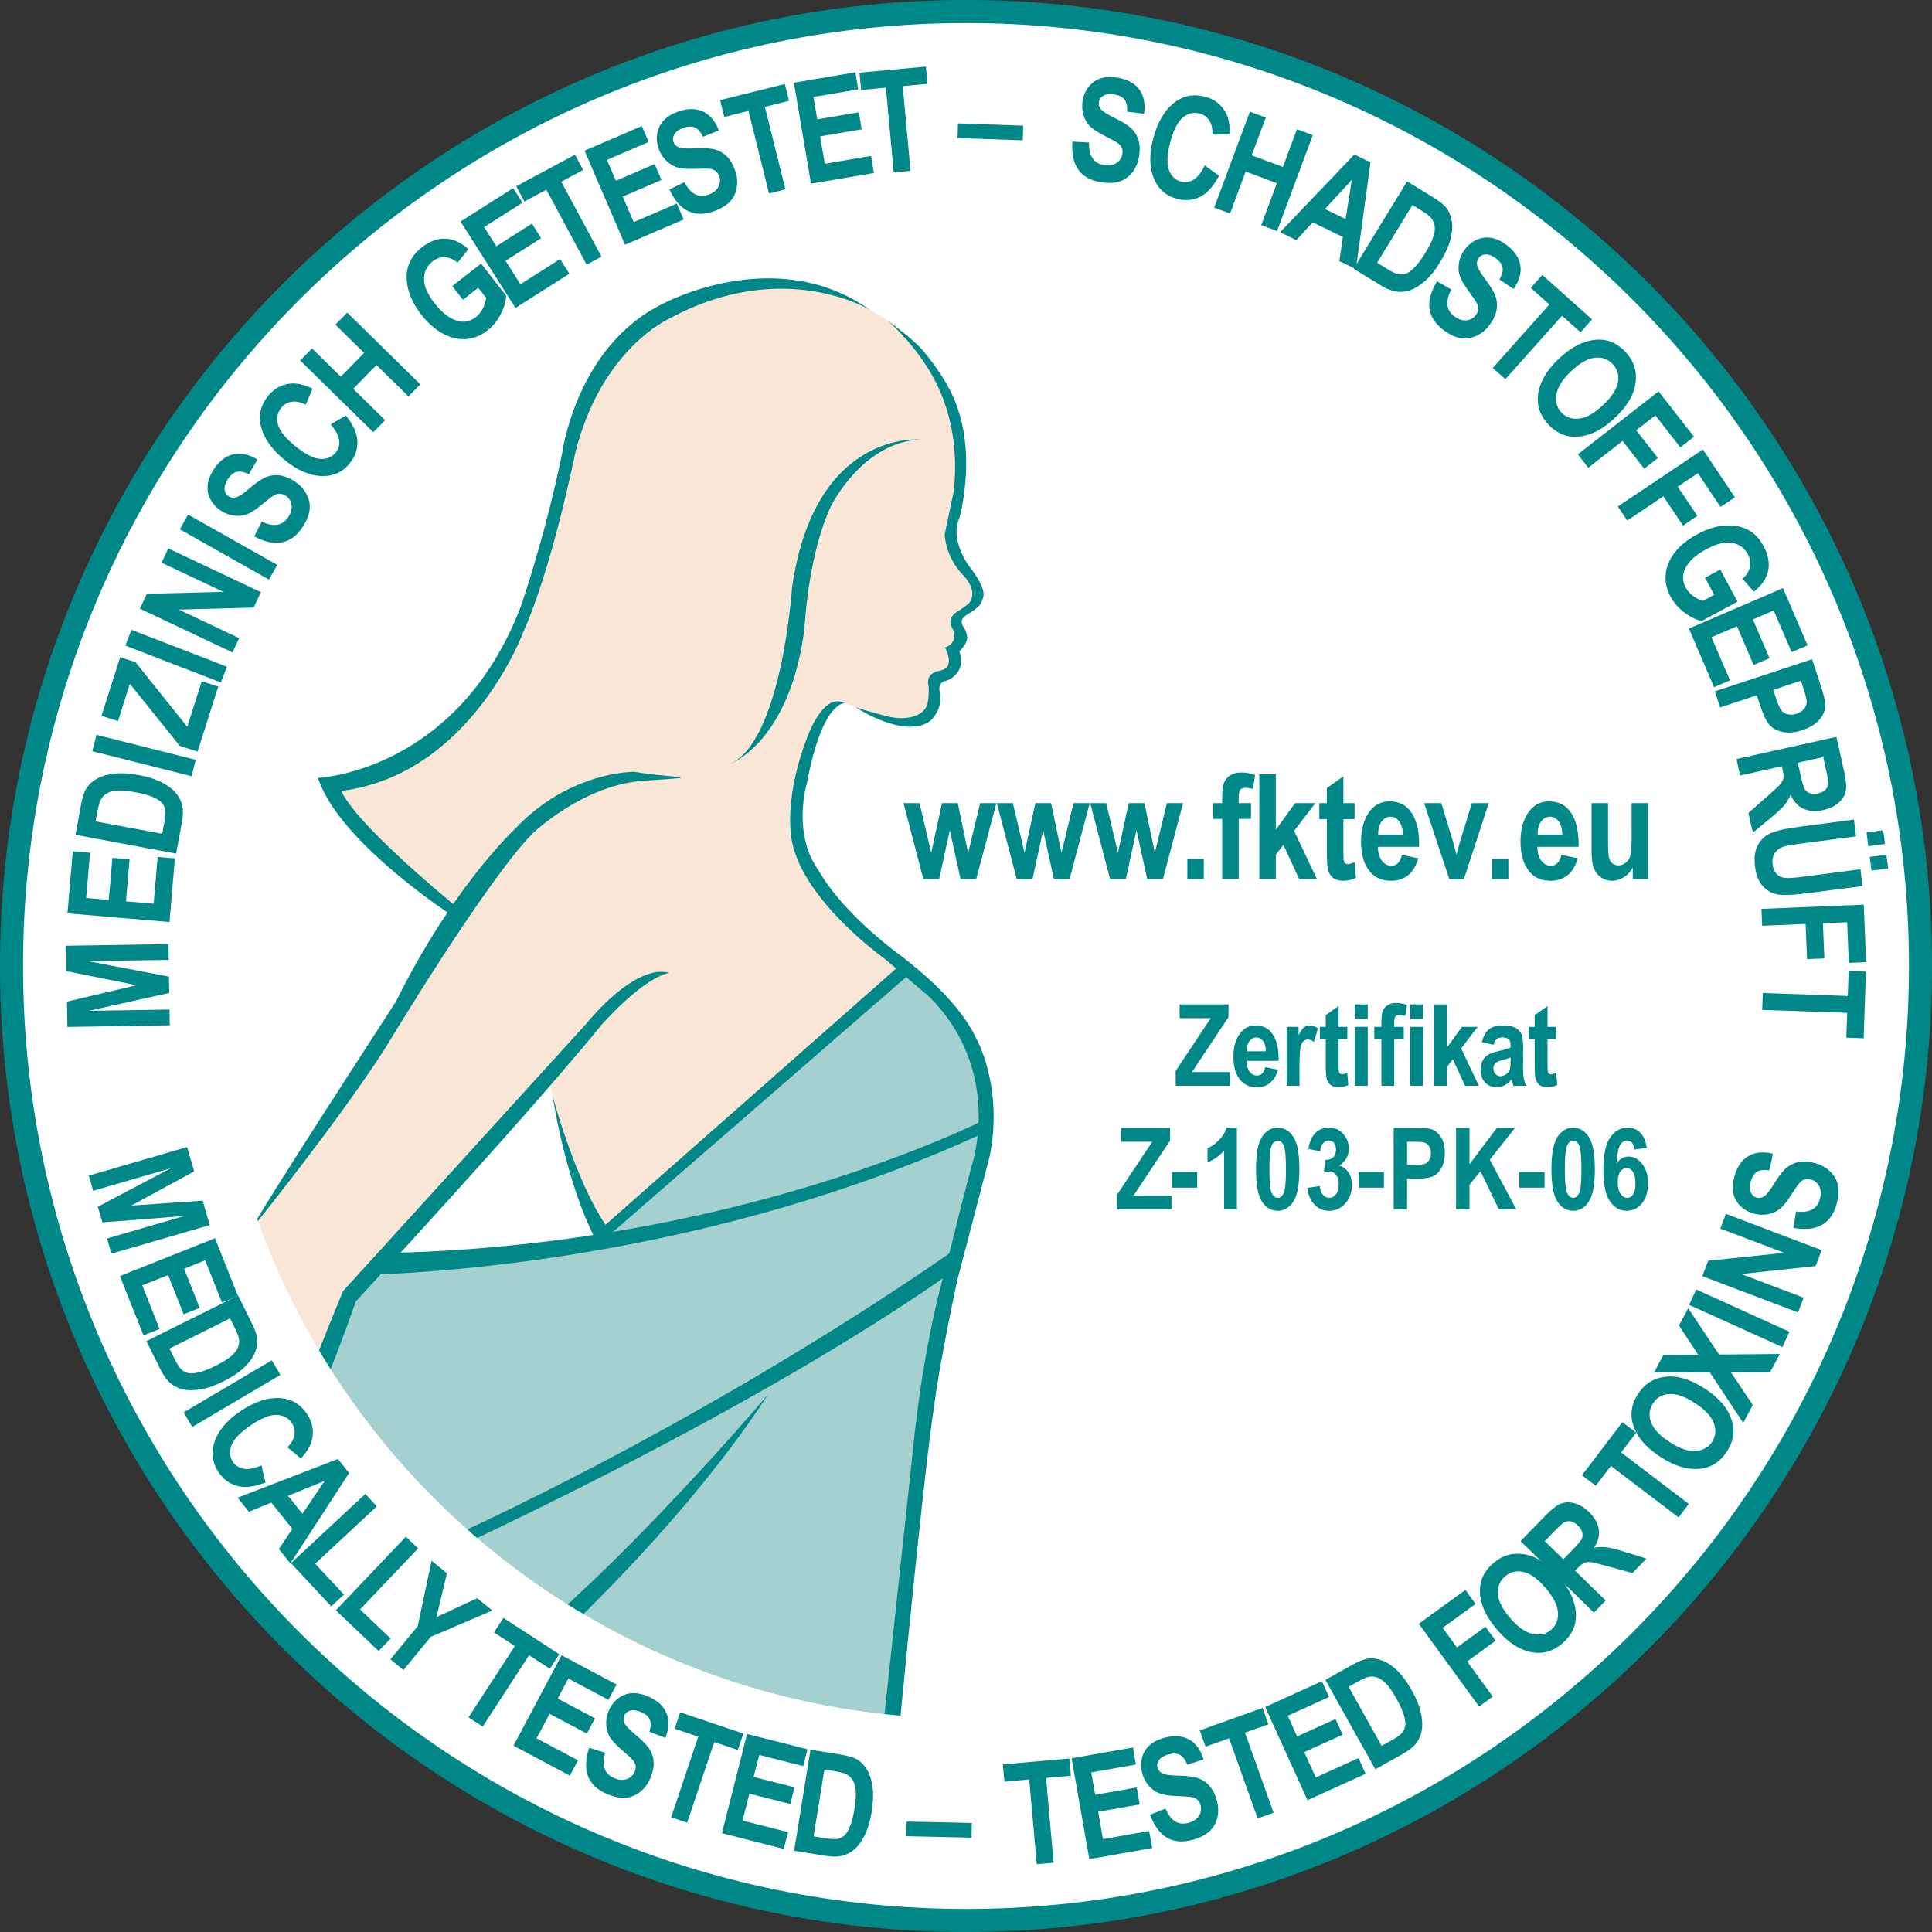 <?xml version="1.0" encoding="utf-8"?>
<!-- Generator: Adobe Illustrator 16.0.0, SVG Export Plug-In . SVG Version: 6.00 Build 0)  -->
<svg version="1.2" baseProfile="tiny" id="Layer_1" xmlns="http://www.w3.org/2000/svg" xmlns:xlink="http://www.w3.org/1999/xlink"
	 x="0px" y="0px" width="774.133px" height="774.133px" viewBox="0 0 774.133 774.133" xml:space="preserve">
<rect x="0" y="0" width="774.133" height="774.133" fill="#333333" stroke="none"/>
<g>
	<path fill="#FFFFFF" d="M387.069,771.081c212.076,0,384.011-171.932,384.011-384.01c0-212.087-171.936-384.016-384.011-384.016
		C174.986,3.055,3.058,174.984,3.058,387.071C3.058,599.149,174.986,771.081,387.069,771.081"/>
	<path fill="#F9E6D7" d="M77.573,569.846c0,0,13.294-64.26,24.369-79.02c6.821-9.107,10.831-15.275,17.723-24.746
		c0,0,68.259-99.802,86.847-129.749c0,0-32.219,38.871-25.644,31.416c1.297-4.535-30.169-17.233-49.264-52.948
		c0,0,22.853-5.481,38.184-15.404c15.325-9.909,33.694-38.979,33.694-38.979c5.906-11.818,12.744-35.732,14.404-41.351
		c5.536-18.465,11.314-40.564,13.476-51.439c0,0,27.713-67.121,102.836-49.876c0,0,24.279,7.527,37.08,25.686
		c2.862,3.156,5.011,7.043,5.907,11.779c0.707,2.126,3.143,4.991,3.53,7.355c2.166,5.131,5.785,17.252,2.952,34.338
		c0,0-1.392,10.029-3.692,15.875c0,0-0.991,6.025,7.39,16.249c0,0,8.569,9.205,0,14.772c0,0-5.256,1.885-5.172,4.428
		c0,0-0.239,1.606,0.373,2.588c2.062,3.327,2.623,7.658-2.591,9.23c0,0,4.723,7.877-4.971,9.66c0,0-3.993,0.08-1.454,8.008
		c0,0,0.824,3.521-0.824,6.246c-2.688,4.445-8.563,6.889-16.57,4.536c0,0-5.771-2.287-12.09-4.691
		c-0.02,0.068,0.011,0.138-0.02,0.199c0,0-0.258-0.199-0.711-0.478c-1.631-0.616-3.259-1.232-4.846-1.818
		c-3.636-0.563-8.313,0.712-11.816,8.218c-1.651,7.083-3.789,16.407-6.575,28.847c0,0-3.999,14.123,8.255,34.075
		c0,0,2.898,4.421,9.909,11.085c14.905,14.143,36.023,37.301,47.26,47.126c0,0,18.455,22.899-1.407,93.575
		c0,0-18.533,70.371-27.397,194.807c0,0-93.42,9.973-184.252-45.059c0,0,27.849-51.646,77.416-87.789
		c0,0,22.714-25.816-7.229-73.311c0,0-19.492-36.064-22.59-61.879c0,0-53.237,55.164-80.089,88.219c0,0-14.005,51.096-32.586,84.139
		C107.387,603.766,86.064,581.29,77.573,569.846"/>
	<path fill="#A4D0CF" d="M122.988,618.95l-16.247-15.502c14.164-25.373,30.918-81.117,32.874-83.604
		c2.706-3.441,15.393-14.783,15.393-14.783c35.097-1.836,66.644-3.533,83.579-7.578l9.189-7.99L363.447,386.97
		c12.931,10.952,16.667,17.653,22.887,26.682c5.018,7.44,8.413,19.067,8.413,29.544c-1.842,33.861-11.073,59.814-11.073,59.814
		c-5.637,15.229-11.344,46.879-15.237,81.871c-0.372,5.412-0.984,10.951-0.984,10.951l-10.733,103.613
		c-62.4,3.689-115.567-14.396-115.567-14.396C166.561,661.045,122.988,618.95,122.988,618.95 M149.422,631.553l3.04-0.25"/>
	<path fill="#008888" d="M394.012,239c0,0,1.406-2.985-5.32-11.642c0,0-8.315-10.476-4.308-19.706c0,0,8.619-29.557-4.622-52.955
		c0,0-4.004-7.393-10.161-14.471c-4.153-4.786-13.843-11.63-13.843-11.63s8.387,6.957,15.691,18.401
		c11.393,17.854,12.06,36.192,10.775,49.573l-3.693,17.548c0,0,0.097,8.281,6.773,15.7c0,0,7.493,6.861,2.776,12.082
		c0,0-1.76,1.396-3.75,2.735c-1.956,0.97-5.219,3.356-2.404,7.7c0.338,1.314,0.581,2.832,0.299,3.959c0,0-1.232,2.775-3.693,3.085
		c0,0,3.08,4.918,0.921,8c0,0-1.23,1.293-3.999,1.606c0,0-4.62,1.164-3.39,5.78c0,0,0.531,6.64-1.313,9.101
		c0,0-1.785,3.566-8.864,3.876c0,0-2.888,0.21-7.203-0.924c-4.304-1.134-6.178-1.62-11.866-3.432c0,0,19.625,13.027,29.966,5.46
		c0,0,5.351-4.799,3.772-11.489c0,0-1.008-3.277,1.767-4.389c0,0,1.509-0.107,3.506-1.663c2.289-1.779,4.428-4.979,2.557-10.396
		c0,0,3.81-3.173,3.075-6.399c-0.233-0.797-0.468-2.125-1.57-3.511c-1.388-2.307-0.186-3.955,2.952-5.539
		C393,242.789,393.36,241.565,394.012,239 M348.592,124.167c-38.178-27.093-83.443-2.211-83.443-2.211
		c-34.342,16.981-39.945,59.833-39.945,59.833c-6.951,33.953-16.549,61.273-16.549,61.273
		c-25.478,66.462-81.356,68.648-81.356,68.648l1.845,4.315c9.403,20.281,38.895,41.886,50.151,49.614
		c-6.575,9.783-13.719,21.704-20.717,35.813c0,0-57.001,87.674-57.444,90.557c0,0,34.346-42.469,53.378-72.25
		c0,0,40.236-67.005,58.991-85.875c0,0,20.182-19.529,44.83-21.092c26.601-1.692,11.328-0.917-4.191-3.544
		c0,0-25.855-0.303-47.537,22.63c0,0-10.91,10.035-25.021,30.394c-42.637-35.562-44.747-45.358-44.747-45.358
		c52.065-6.651,72.921-63.879,72.921-63.879c11.451-25.486,20.681-71.265,20.681-71.265c10.334-42.098,37.868-54.168,37.868-54.168
		C313.877,102.973,348.592,124.167,348.592,124.167 M78.682,571.317c6.274-25.475,20.308-75.545,20.308-75.545
		c-10.708,18.465-23.633,71.109-23.633,71.109L78.682,571.317z M332.978,202.784c0,0,12.567-25.736,35.93-26.648
		c0,0-42.455-4.272-51.553,59.343c0,0-4.09,61.662-24.954,70.694c0,0,24.156-8.542,29.957-54.464
		C322.357,251.708,323.641,222.61,332.978,202.784 M137.46,517.315c0,0-37.123,89.574-30.347,86.496
		c0,0,18.202-32.461,35.447-82.338c0,0,3.832-4.148,10.024-10.895c28.097-1.049,135.356-8.139,239.145-55.496
		c-0.816,7.613-2.521,12.48-2.521,12.48c-4.223,15.91-7.274,28.287-8.816,34.684c-24.573,17.119-119.309,80.766-239.308,131.098
		l4.796,3.691c0,0,138.241-59.953,231.885-124.76c-8.313,30.58-11.55,64.844-11.55,64.844
		c-2.769,25.861-13.191,122.689-13.191,122.689l6.646-0.363c11.858-122.998,14.59-135.516,14.59-135.516
		c1.845-16.436,9.415-51.322,9.415-51.322c7.754-29.543,12.922-49.479,12.922-49.479c5.541-28.061-5.535-47.256-5.535-47.256
		c-6.647-14.041-21.702-26.432-29.541-32.497c-25.291-18.647-33.233-34.154-33.233-34.154c-11.188-15.192-4.958-35.442-4.958-35.442
		c6.226-33.195,15.174-31.993,15.174-31.993c-8.926-4.861-15.391,14.538-15.391,14.538c-9.985,26.757-5.535,42-5.535,42
		c4.384,18.722,25.22,37.306,37.297,46.163l4.204,3.586l-116.459,102.67c-12.128-17.711-21.227-51.619-21.227-51.619
		c5.19,30.889,12.957,48.953,16.317,55.736c-23.757,3.635-49.61,6.244-77.188,7.064c22.585-24.723,60.768-66.938,80.388-91.147
		c0,0,16.006-18.465,27.093-20.926c0,0-11.454-5.548-33.624,20.926L137.46,517.315z M245.628,493.584l117.456-102.09l9.512,8.125
		c16.877,17.084,19.999,36.531,19.508,50.219C379.143,456.063,324.949,480.409,245.628,493.584 M196.835,668.053l9.97,4.07
		c0,0,62.442-54.189,101.038-113.459C307.843,558.665,242.531,635.657,196.835,668.053"/>
	<path fill="#FFFFFF" d="M770.897,387.071c0-211.982-171.855-383.828-383.828-383.828c-211.98,0-383.823,171.846-383.823,383.828
		c0,211.977,171.843,383.826,383.823,383.826C599.042,770.897,770.897,599.047,770.897,387.071 M688.573,387.071
		c0,166.51-134.984,301.502-301.503,301.502c-166.517,0-301.5-134.992-301.5-301.502c0-166.519,134.983-301.502,301.5-301.502
		S688.573,220.552,688.573,387.071"/>
	<g>
		<path fill="#008888" d="M35.569,471.063l39.397-11.445l2.835,9.758l-25.194,13.689l28.594-1.984l2.846,9.801L44.65,502.325
			l-1.763-6.074l31.036-9.027l-32.905,2.588l-1.824-6.279l29.178-15.408l-31.037,9.014L35.569,471.063z"/>
	</g>
	<g>
		<path fill="#008888" d="M48.039,511.305l38.12-15.156l9.227,23.193l-6.449,2.564l-6.721-16.902l-8.451,3.361l6.245,15.707
			l-6.422,2.551l-6.247-15.705l-10.349,4.115l6.95,17.473l-6.448,2.564L48.039,511.305z"/>
	</g>
	<g>
		<path fill="#008888" d="M95.385,519.092l5.522,11.09c1.396,2.805,2.137,5.072,2.217,6.816c0.085,1.732-0.319,3.578-1.203,5.516
			c-0.889,1.938-2.348,3.854-4.379,5.711c-2.031,1.869-4.807,3.67-8.332,5.424c-3.174,1.584-6.112,2.602-8.815,3.057
			c-2.705,0.443-5.013,0.467-6.934,0.047c-1.915-0.422-3.607-1.232-5.078-2.453c-1.473-1.217-2.815-3.043-4.04-5.504l-5.682-11.41
			L95.385,519.092z M92.188,528.254L67.893,540.36l2.271,4.559c0.972,1.949,1.864,3.271,2.665,3.967
			c0.803,0.695,1.714,1.141,2.735,1.334c1.02,0.182,2.421,0.068,4.211-0.363c1.784-0.434,3.983-1.301,6.6-2.6
			c2.718-1.355,4.774-2.611,6.154-3.773c1.379-1.15,2.326-2.359,2.833-3.59c0.504-1.242,0.615-2.508,0.333-3.785
			c-0.205-0.957-0.921-2.656-2.134-5.094L92.188,528.254z"/>
	</g>
	<g>
		<path fill="#008888" d="M73.587,565.936l35.322-20.869l3.446,5.836l-35.321,20.871L73.587,565.936z"/>
	</g>
	<g>
		<path fill="#008888" d="M104.786,587.161l1.563,6.883c-4.376,1.711-8.114,2.178-11.203,1.381
			c-3.092-0.799-5.614-2.645-7.563-5.527c-2.454-3.637-3.043-7.533-1.762-11.684c1.479-4.775,4.962-9.016,10.458-12.721
			c5.796-3.908,11.219-5.666,16.265-5.254c4.383,0.354,7.867,2.449,10.458,6.293c2.107,3.121,2.806,6.461,2.088,10.006
			c-0.504,2.529-2.012,5.139-4.527,7.854l-5.38-4.479c1.602-1.596,2.536-3.262,2.804-4.982c0.262-1.719-0.088-3.305-1.06-4.74
			c-1.391-2.063-3.42-3.145-6.093-3.238c-2.672-0.078-6.075,1.268-10.203,4.049c-4.286,2.883-6.904,5.572-7.862,8.068
			c-0.955,2.486-0.744,4.742,0.624,6.771c1.001,1.482,2.442,2.369,4.32,2.689C99.596,588.834,101.959,588.379,104.786,587.161z"/>
	</g>
	<g>
		<path fill="#008888" d="M116.357,626.436l-4.613-5.744l5.394-8.115l-8.439-10.498l-8.981,3.66l-4.524-5.631l40.183-15.502
			l4.508,5.607L116.357,626.436z M121.175,606.524l8.959-13.164l-14.726,5.996L121.175,606.524z"/>
	</g>
	<g>
		<path fill="#008888" d="M116.599,626.334l29.783-27.732l4.615,4.959l-24.702,23l11.515,12.367l-5.08,4.73L116.599,626.334z"/>
	</g>
	<g>
		<path fill="#008888" d="M134.577,645.231l28.047-29.477l4.905,4.674l-23.261,24.447l12.246,11.652l-4.784,5.023L134.577,645.231z"
			/>
	</g>
	<g>
		<path fill="#008888" d="M156.429,664.893l10.959-13.348l5.548-26.182l6.146,5.049l-4.185,17.553l16.319-7.59l6.036,4.947
			l-24.669,10.553l-10.922,13.314L156.429,664.893z"/>
	</g>
	<g>
		<path fill="#008888" d="M187.733,688.143l18.564-28.584l-8.379-5.449l3.78-5.824l22.413,14.555l-3.778,5.824l-8.358-5.424
			l-18.563,28.586L187.733,688.143z"/>
	</g>
	<g>
		<path fill="#008888" d="M205.758,699.485l19.253-36.223l22.044,11.705l-3.257,6.131l-16.064-8.523l-4.267,8.023l14.925,7.934
			l-3.241,6.109l-14.93-7.936l-5.226,9.838l16.611,8.822l-3.257,6.131L205.758,699.485z"/>
	</g>
	<g>
		<path fill="#008888" d="M236.047,700.338l6.393,1.949c-1.419,5.096-0.234,8.479,3.562,10.145c1.878,0.822,3.573,0.98,5.077,0.469
			c1.51-0.514,2.581-1.494,3.22-2.941c0.371-0.854,0.501-1.664,0.389-2.428c-0.115-0.766-0.478-1.504-1.071-2.223
			c-0.605-0.729-2.184-2.188-4.742-4.379c-2.3-1.971-3.855-3.689-4.673-5.174c-0.824-1.469-1.26-3.133-1.316-4.979
			c-0.06-1.85,0.296-3.648,1.069-5.402c0.896-2.053,2.174-3.695,3.822-4.926s3.478-1.902,5.486-2.027
			c2.006-0.115,4.213,0.354,6.622,1.414c3.623,1.584,6.021,3.807,7.191,6.668c1.173,2.85,1.021,6.131-0.462,9.846l-6.374-2.404
			c0.607-2.131,0.636-3.795,0.084-5.004c-0.555-1.195-1.671-2.164-3.348-2.895c-1.668-0.74-3.115-0.957-4.326-0.648
			c-1.213,0.295-2.044,0.969-2.499,2.006c-0.446,1.023-0.417,2.063,0.102,3.121c0.513,1.061,2.068,2.656,4.655,4.789
			c2.731,2.279,4.571,4.217,5.524,5.834c0.956,1.607,1.451,3.363,1.495,5.268c0.042,1.902-0.429,3.979-1.416,6.234
			c-1.432,3.26-3.637,5.563-6.617,6.904c-2.98,1.348-6.611,1.072-10.884-0.797C235.458,715.454,233.138,709.309,236.047,700.338z"/>
	</g>
	<g>
		<path fill="#008888" d="M268.918,728.172l10.866-32.301l-9.47-3.193l2.214-6.574l25.329,8.525l-2.214,6.576l-9.44-3.18
			l-10.864,32.311L268.918,728.172z"/>
	</g>
	<g>
		<path fill="#008888" d="M289.261,734.555l10.086-39.766l24.199,6.141l-1.704,6.729l-17.632-4.469l-2.24,8.809l16.385,4.162
			l-1.697,6.701l-16.386-4.16l-2.737,10.795l18.229,4.627l-1.711,6.723L289.261,734.555z"/>
	</g>
	<g>
		<path fill="#008888" d="M324.746,701.09l12.229,1.975c3.092,0.5,5.369,1.219,6.827,2.152c1.463,0.957,2.724,2.348,3.785,4.205
			c1.059,1.857,1.757,4.148,2.086,6.885c0.333,2.734,0.188,6.053-0.441,9.938c-0.565,3.5-1.451,6.475-2.664,8.938
			c-1.207,2.463-2.539,4.344-3.997,5.664c-1.456,1.313-3.109,2.211-4.954,2.691c-1.843,0.5-4.116,0.521-6.822,0.078l-12.588-2.027
			L324.746,701.09z M330.327,709.014l-4.328,26.793l5.031,0.822c2.153,0.344,3.749,0.398,4.78,0.148
			c1.027-0.252,1.923-0.729,2.67-1.447c0.749-0.719,1.469-1.926,2.16-3.637c0.688-1.697,1.267-4,1.734-6.887
			c0.483-2.994,0.658-5.4,0.523-7.189c-0.134-1.791-0.561-3.26-1.272-4.4c-0.714-1.139-1.673-1.959-2.879-2.471
			c-0.897-0.391-2.691-0.813-5.383-1.244L330.327,709.014z"/>
	</g>
	<g>
		<path fill="#008888" d="M363.142,735.752l0.134-5.871l26.133,0.582l-0.135,5.881L363.142,735.752z"/>
	</g>
	<g>
		<path fill="#008888" d="M415.415,746.961l-3.021-33.949l-9.947,0.893l-0.611-6.922l26.617-2.369l0.615,6.92l-9.926,0.881
			l3.021,33.949L415.415,746.961z"/>
	</g>
	<g>
		<path fill="#008888" d="M436.475,744.934l-7.102-40.404l24.584-4.326l1.199,6.838l-17.918,3.146l1.584,8.959l16.641-2.93
			l1.197,6.814l-16.643,2.924l1.928,10.963l18.521-3.252l1.195,6.838L436.475,744.934z"/>
	</g>
	<g>
		<path fill="#008888" d="M460.807,727.159l6.215-2.451c2.063,4.869,5.096,6.781,9.094,5.723c1.984-0.523,3.41-1.459,4.275-2.793
			c0.855-1.334,1.094-2.77,0.684-4.307c-0.238-0.902-0.641-1.609-1.207-2.145c-0.561-0.523-1.301-0.877-2.223-1.07
			c-0.924-0.195-3.066-0.35-6.43-0.48c-3.021-0.107-5.313-0.482-6.885-1.133c-1.549-0.643-2.928-1.676-4.125-3.082
			c-1.199-1.414-2.041-3.045-2.531-4.9c-0.568-2.168-0.592-4.24-0.057-6.23c0.512-1.988,1.525-3.652,3.031-4.998
			c1.492-1.344,3.512-2.346,6.051-3.02c3.832-1.016,7.092-0.764,9.779,0.74c2.701,1.506,4.617,4.172,5.77,8l-6.486,2.086
			c-0.842-2.045-1.869-3.365-3.043-3.965c-1.184-0.592-2.654-0.662-4.422-0.193s-3.033,1.195-3.795,2.188
			c-0.766,0.99-0.992,2.039-0.707,3.133c0.285,1.084,0.957,1.869,2.027,2.383c1.061,0.51,3.271,0.787,6.623,0.846
			c3.557,0.09,6.201,0.455,7.943,1.129c1.756,0.66,3.238,1.732,4.457,3.189c1.209,1.473,2.145,3.385,2.77,5.768
			c0.912,3.441,0.617,6.621-0.877,9.529c-1.506,2.895-4.516,4.945-9.016,6.143C469.747,739.356,464.114,735.993,460.807,727.159z"/>
	</g>
	<g>
		<path fill="#008888" d="M503.926,728.629l-11.455-32.107l-9.402,3.361l-2.334-6.541l25.176-8.98l2.324,6.541l-9.379,3.35
			l11.453,32.098L503.926,728.629z"/>
	</g>
	<g>
		<path fill="#008888" d="M523.907,721.323l-16.959-37.352l22.727-10.324l2.873,6.318l-16.561,7.523l3.76,8.277l15.387-6.984
			l2.861,6.293l-15.387,6.986l4.604,10.143l17.119-7.779l2.873,6.322L523.907,721.323z"/>
	</g>
	<g>
		<path fill="#008888" d="M531.067,673.118l10.814-6.049c2.725-1.525,4.957-2.371,6.689-2.541c1.732-0.166,3.59,0.148,5.574,0.939
			c1.982,0.797,3.955,2.166,5.914,4.109c1.961,1.938,3.898,4.621,5.814,8.057c1.73,3.098,2.883,5.98,3.463,8.658
			c0.582,2.684,0.707,4.986,0.391,6.924c-0.332,1.939-1.072,3.664-2.213,5.193c-1.141,1.525-2.908,2.955-5.301,4.295l-11.125,6.217
			L531.067,673.118z M540.366,675.87l13.244,23.695l4.445-2.49c1.904-1.064,3.191-2.012,3.842-2.852
			c0.648-0.838,1.059-1.766,1.195-2.791c0.137-1.031-0.045-2.428-0.557-4.188c-0.527-1.762-1.494-3.922-2.92-6.475
			c-1.482-2.65-2.838-4.645-4.059-5.969c-1.221-1.32-2.461-2.205-3.727-2.648c-1.266-0.449-2.531-0.5-3.795-0.158
			c-0.945,0.25-2.611,1.043-4.98,2.371L540.366,675.87z"/>
	</g>
	<g>
		<path fill="#008888" d="M592.661,683.801l-24.152-33.168l18.646-13.572l4.082,5.609l-13.164,9.588l5.709,7.854l11.408-8.303
			l4.082,5.611l-11.398,8.303l10.258,14.088L592.661,683.801z"/>
	</g>
	<g>
		<path fill="#008888" d="M600.081,653.233c-3.205-3.697-5.291-7.217-6.27-10.555c-0.98-3.334-1.086-6.348-0.33-9.051
			c0.738-2.695,2.369-5.127,4.889-7.307c3.637-3.15,7.809-4.324,12.504-3.533c4.695,0.799,9.266,3.764,13.711,8.896
			c4.49,5.191,6.781,10.299,6.883,15.324c0.105,4.424-1.664,8.217-5.322,11.375c-3.682,3.191-7.682,4.428-12.023,3.717
			C609.163,661.28,604.477,658.329,600.081,653.233z M605.184,648.446c3.09,3.566,6.074,5.652,8.982,6.268
			c2.895,0.605,5.346,0.047,7.361-1.691c2.018-1.75,2.93-4.078,2.725-7.004c-0.205-2.918-1.902-6.211-5.07-9.881
			c-3.111-3.598-6.064-5.697-8.848-6.293c-2.779-0.609-5.219,0-7.305,1.809c-2.098,1.807-3.043,4.148-2.85,7.02
			C600.366,641.54,602.028,644.797,605.184,648.446z"/>
	</g>
	<g>
		<path fill="#008888" d="M638.649,646.155l-29.383-28.643l9.982-10.236c2.555-2.621,4.65-4.227,6.27-4.836s3.432-0.646,5.438-0.088
			c2.006,0.549,3.922,1.703,5.732,3.477c2.291,2.24,3.613,4.594,3.943,7.068c0.318,2.467-0.32,4.891-1.938,7.271
			c1.766-0.311,3.418-0.373,4.969-0.188c1.551,0.188,4.057,0.813,7.5,1.873l8.584,2.662l-5.654,5.801l-9.824-2.719
			c-3.557-0.98-5.836-1.525-6.861-1.643c-1.016-0.111-1.893-0.021-2.609,0.273c-0.707,0.285-1.619,0.996-2.713,2.121l-0.971,1.004
			l12.266,11.955L638.649,646.155z M626.418,624.784l3.521-3.611c2.143-2.201,3.42-3.699,3.807-4.492
			c0.4-0.787,0.479-1.656,0.252-2.604c-0.217-0.947-0.822-1.898-1.789-2.846c-0.936-0.91-1.869-1.459-2.805-1.641
			c-0.936-0.176-1.813-0.053-2.654,0.381c-0.594,0.313-1.949,1.559-4.07,3.734l-3.715,3.807L626.418,624.784z"/>
	</g>
	<g>
		<path fill="#008888" d="M672.59,608.006l-27.127-20.637l-6.051,7.949l-5.529-4.203l16.186-21.27l5.527,4.203l-6.027,7.928
			l27.127,20.639L672.59,608.006z"/>
	</g>
	<g>
		<path fill="#008888" d="M665.493,583.877c-4.105-2.664-7.092-5.461-8.949-8.395c-1.869-2.938-2.814-5.795-2.838-8.604
			c-0.035-2.801,0.855-5.594,2.668-8.375c2.621-4.041,6.291-6.326,11.031-6.867c4.73-0.541,9.951,1.031,15.639,4.73
			c5.756,3.742,9.381,8.008,10.873,12.805c1.336,4.217,0.686,8.367-1.949,12.412c-2.654,4.086-6.166,6.387-10.529,6.906
			C676.456,589.084,671.131,587.547,665.493,583.877z M669.057,577.86c3.967,2.568,7.422,3.744,10.373,3.52
			c2.953-0.217,5.162-1.436,6.611-3.662c1.447-2.24,1.674-4.736,0.66-7.482c-1.002-2.748-3.547-5.443-7.613-8.08
			c-3.99-2.6-7.396-3.797-10.236-3.6c-2.848,0.189-5.014,1.455-6.52,3.77c-1.504,2.324-1.768,4.832-0.797,7.545
			C662.514,572.571,665.024,575.239,669.057,577.86z"/>
	</g>
	<g>
		<path fill="#008888" d="M698.489,570.155l-13.406-20.287l-22.326,0.102l3.729-7.01l13.961-0.125l-7.693-11.684l3.682-6.938
			l12.377,18.541l24.357-0.229l-3.854,7.234l-15.773,0.068l8.766,13.139L698.489,570.155z"/>
	</g>
	<g>
		<path fill="#008888" d="M714.204,539.795l-37.373-16.936l2.805-6.176l37.361,16.939L714.204,539.795z"/>
	</g>
	<g>
		<path fill="#008888" d="M720.461,525.883l-38.363-14.543l2.348-6.178L714.932,502l-25.609-9.711l2.248-5.908l38.352,14.543
			l-2.416,6.383l-29.814,3.182l25.018,9.486L720.461,525.883z"/>
	</g>
	<g>
		<path fill="#008888" d="M718.618,492.016l1.035-6.594c5.242,0.695,8.436-0.947,9.553-4.934c0.559-1.975,0.479-3.678-0.24-5.098
			c-0.717-1.424-1.836-2.348-3.361-2.779c-0.9-0.25-1.723-0.262-2.463-0.045c-0.73,0.217-1.414,0.676-2.053,1.367
			c-0.627,0.693-1.855,2.467-3.68,5.305c-1.619,2.549-3.111,4.326-4.457,5.346c-1.357,1.014-2.941,1.682-4.764,1.988
			c-1.814,0.32-3.648,0.213-5.494-0.309c-2.166-0.604-3.969-1.641-5.402-3.1c-1.459-1.459-2.371-3.18-2.77-5.152
			c-0.4-1.971-0.24-4.223,0.479-6.752c1.061-3.807,2.93-6.492,5.596-8.055c2.666-1.555,5.939-1.857,9.826-0.904l-1.494,6.65
			c-2.199-0.309-3.863-0.104-4.969,0.607c-1.119,0.715-1.916,1.957-2.406,3.711c-0.502,1.762-0.514,3.227-0.045,4.385
			c0.467,1.154,1.242,1.887,2.336,2.193c1.072,0.301,2.109,0.125,3.078-0.537c0.98-0.654,2.35-2.414,4.092-5.275
			c1.881-3.018,3.543-5.107,5.016-6.279c1.459-1.17,3.133-1.904,5.004-2.207c1.881-0.309,4-0.131,6.383,0.541
			c3.432,0.959,6.008,2.828,7.75,5.592c1.744,2.766,1.982,6.395,0.719,10.885C733.661,490.506,727.893,493.657,718.618,492.016z"/>
	</g>
	<g>
		<path fill="#008888" d="M68.016,410.831l-41.021,0.655l-0.159-10.153l27.907-6.567l-28.107-5.618l-0.159-10.201l41.02-0.654
			l0.103,6.321l-32.325,0.517l32.427,6.189l0.108,6.535l-32.222,7.17l32.324-0.513L68.016,410.831z"/>
	</g>
	<g>
		<path fill="#008888" d="M67.913,369.448l-40.878-3.473L29.15,341.1l6.919,0.588l-1.544,18.127l9.061,0.769l1.437-16.843
			l6.889,0.586l-1.431,16.843l11.09,0.941l1.595-18.739l6.914,0.588L67.913,369.448z"/>
	</g>
	<g>
		<path fill="#008888" d="M30.227,334.505l2.268-12.179c0.576-3.078,1.351-5.334,2.336-6.772c0.98-1.437,2.405-2.662,4.28-3.677
			c1.887-1.014,4.2-1.654,6.941-1.92c2.748-0.266,6.046-0.04,9.917,0.681c3.488,0.649,6.445,1.612,8.873,2.881
			c2.428,1.269,4.286,2.647,5.563,4.141c1.282,1.489,2.136,3.16,2.582,5.014c0.444,1.855,0.416,4.132-0.092,6.822l-2.336,12.535
			L30.227,334.505z M38.291,329.121l26.683,4.98l0.935-5.01c0.398-2.145,0.489-3.735,0.267-4.776
			c-0.228-1.036-0.684-1.938-1.384-2.704c-0.701-0.768-1.892-1.517-3.579-2.247c-1.682-0.734-3.96-1.366-6.838-1.9
			c-2.986-0.56-5.38-0.796-7.175-0.703c-1.801,0.089-3.277,0.482-4.434,1.167c-1.151,0.688-2,1.624-2.542,2.814
			c-0.41,0.889-0.866,2.674-1.368,5.352L38.291,329.121z"/>
	</g>
	<g>
		<path fill="#008888" d="M76.776,311.02l-39.785-10.004l1.647-6.569l39.79,10.005L76.776,311.02z"/>
	</g>
	<g>
		<path fill="#008888" d="M79.169,301.144l-7.152-2.273L52.031,273.98l-4.747,14.947l-6.617-2.099l7.46-23.474l6.133,1.948
			l20.771,25.922l5.803-18.239l6.616,2.102L79.169,301.144z"/>
	</g>
	<g>
		<path fill="#008888" d="M88.498,273.458L50.23,258.677l2.439-6.316l38.268,14.783L88.498,273.458z"/>
	</g>
	<g>
		<path fill="#008888" d="M93.137,261.406l-37.095-17.521l2.822-5.973l30.648-0.751l-24.768-11.699l2.696-5.719l37.099,17.521
			l-2.917,6.171l-29.977,0.826l24.191,11.428L93.137,261.406z"/>
	</g>
	<g>
		<path fill="#008888" d="M107.771,232.239l-35.737-20.146l3.329-5.896l35.731,20.144L107.771,232.239z"/>
	</g>
	<g>
		<path fill="#008888" d="M101.862,214.952l3.01-5.968c4.787,2.273,8.319,1.688,10.611-1.766c1.128-1.71,1.572-3.352,1.333-4.927
			c-0.251-1.569-1.026-2.795-2.359-3.675c-0.77-0.513-1.538-0.78-2.313-0.798c-0.77-0.016-1.562,0.213-2.377,0.677
			c-0.815,0.466-2.524,1.773-5.129,3.922c-2.331,1.924-4.291,3.164-5.888,3.721c-1.595,0.555-3.311,0.698-5.14,0.438
			c-1.823-0.257-3.539-0.92-5.141-1.98c-1.869-1.237-3.259-2.771-4.193-4.605c-0.93-1.836-1.277-3.754-1.05-5.751
			c0.218-1.998,1.061-4.092,2.514-6.282c2.183-3.301,4.787-5.282,7.802-5.947c3.009-0.668,6.224,0.049,9.62,2.143l-3.454,5.871
			c-1.994-0.964-3.636-1.277-4.912-0.941c-1.276,0.343-2.422,1.272-3.431,2.797c-1.009,1.522-1.471,2.91-1.379,4.156
			c0.091,1.244,0.604,2.184,1.55,2.809c0.935,0.616,1.96,0.762,3.095,0.433c1.134-0.327,2.969-1.579,5.516-3.771
			c2.708-2.293,4.937-3.775,6.686-4.438c1.755-0.667,3.566-0.854,5.448-0.574c1.88,0.284,3.847,1.108,5.903,2.475
			c2.97,1.966,4.855,4.529,5.666,7.697c0.813,3.166-0.069,6.695-2.646,10.581C116.65,218.12,110.2,219.353,101.862,214.952z"/>
	</g>
	<g>
		<path fill="#008888" d="M132.494,170.015l6.12-3.511c2.919,3.681,4.451,7.123,4.594,10.31c0.147,3.188-0.878,6.14-3.077,8.851
			c-2.759,3.407-6.304,5.11-10.646,5.102c-5.003-0.015-10.075-2.109-15.227-6.279c-5.437-4.398-8.696-9.069-9.785-14.013
			c-0.946-4.295,0.04-8.241,2.958-11.84c2.37-2.933,5.362-4.576,8.958-4.93c2.564-0.257,5.505,0.42,8.834,2.032l-2.701,6.454
			c-1.995-1.063-3.864-1.472-5.586-1.224c-1.727,0.254-3.134,1.056-4.228,2.406c-1.567,1.931-2.007,4.188-1.312,6.77
			c0.701,2.578,2.98,5.439,6.851,8.575c4.023,3.25,7.351,4.972,10.019,5.154c2.655,0.184,4.753-0.678,6.292-2.576
			c1.128-1.394,1.561-3.031,1.311-4.918C135.605,174.489,134.476,172.364,132.494,170.015z"/>
	</g>
	<g>
		<path fill="#008888" d="M149.573,173.195l-29.28-28.736l4.741-4.833l11.522,11.311l9.353-9.529l-11.523-11.31l4.742-4.832
			L168.413,154l-4.74,4.832l-12.812-12.565l-9.346,9.529l12.805,12.565L149.573,173.195z"/>
	</g>
	<g>
		<path fill="#008888" d="M185.493,120.101l-4.273-5.471l11.54-9.007l10.058,12.882c-0.091,2.28-0.826,4.735-2.188,7.39
			c-1.367,2.648-3.11,4.812-5.265,6.488c-2.616,2.046-5.427,3.202-8.43,3.475c-3.003,0.276-6.092-0.413-9.273-2.067
			c-3.168-1.653-6.109-4.215-8.815-7.683c-2.779-3.565-4.564-7.067-5.351-10.518c-0.799-3.456-0.735-6.545,0.183-9.271
			c0.912-2.727,2.685-5.117,5.312-7.172c3.168-2.469,6.326-3.642,9.487-3.517c3.164,0.122,6.229,1.533,9.216,4.224l-4.348,5.348
			c-1.699-1.352-3.414-2.055-5.168-2.111c-1.746-0.058-3.353,0.493-4.824,1.641c-2.277,1.781-3.439,4.104-3.464,6.976
			c-0.029,2.878,1.374,6.127,4.211,9.763c3.045,3.897,6.116,6.263,9.233,7.1c2.672,0.729,5.129,0.218,7.369-1.529
			c1.036-0.814,1.938-1.904,2.678-3.273c0.74-1.371,1.22-2.824,1.442-4.363l-3.196-4.092L185.493,120.101z"/>
	</g>
	<g>
		<path fill="#008888" d="M206.541,123.387l-21.998-34.633l21.074-13.387l3.721,5.861l-15.358,9.754l4.879,7.677l14.269-9.064
			l3.705,5.836l-14.271,9.063l5.972,9.398l15.878-10.084l3.721,5.86L206.541,123.387z"/>
	</g>
	<g>
		<path fill="#008888" d="M235.041,106.048l-16.118-30.034l-8.806,4.725l-3.28-6.114l23.546-12.637l3.283,6.115l-8.775,4.71
			l16.116,30.033L235.041,106.048z"/>
	</g>
	<g>
		<path fill="#008888" d="M250.438,98.051l-16.209-37.686l22.933-9.862l2.742,6.378l-16.708,7.185l3.588,8.355l15.53-6.679
			l2.729,6.349l-15.527,6.678L253.914,89l17.278-7.432l2.742,6.378L250.438,98.051z"/>
	</g>
	<g>
		<path fill="#008888" d="M268.24,75.898l6.019-2.904c2.411,4.717,5.575,6.4,9.495,5.052c1.938-0.666,3.287-1.699,4.052-3.094
			c0.765-1.396,0.884-2.844,0.371-4.349c-0.303-0.877-0.753-1.559-1.356-2.046c-0.599-0.479-1.368-0.78-2.298-0.908
			c-0.928-0.126-3.082-0.128-6.456-0.009c-3.021,0.11-5.329-0.1-6.93-0.633c-1.608-0.529-3.056-1.458-4.348-2.778
			c-1.295-1.313-2.252-2.884-2.879-4.699c-0.729-2.12-0.899-4.187-0.523-6.212c0.382-2.02,1.271-3.755,2.666-5.2
			c1.396-1.45,3.335-2.598,5.824-3.456c3.739-1.286,7.011-1.28,9.809,0.028c2.797,1.306,4.907,3.83,6.332,7.563l-6.314,2.553
			c-0.999-1.983-2.11-3.229-3.33-3.736c-1.22-0.509-2.695-0.464-4.428,0.128c-1.726,0.599-2.934,1.414-3.619,2.462
			c-0.689,1.04-0.849,2.097-0.477,3.168c0.364,1.054,1.093,1.801,2.193,2.232c1.094,0.43,3.316,0.55,6.668,0.361
			c3.545-0.171,6.218,0.006,8.006,0.547c1.796,0.53,3.352,1.491,4.673,2.856c1.316,1.373,2.384,3.22,3.182,5.554
			c1.162,3.368,1.098,6.557-0.184,9.565c-1.288,3-4.136,5.266-8.549,6.781C278.043,87.41,272.173,84.463,268.24,75.898z"/>
	</g>
	<g>
		<path fill="#008888" d="M308.132,77.513l-8.217-33.076l-9.693,2.407l-1.677-6.736l25.938-6.445l1.675,6.736l-9.671,2.402
			l8.224,33.079L308.132,77.513z"/>
	</g>
	<g>
		<path fill="#008888" d="M324.962,73.589l-6.85-40.45l24.612-4.169l1.156,6.845l-17.935,3.038l1.521,8.966l16.664-2.824
			l1.155,6.816l-16.669,2.824l1.863,10.979l18.54-3.14l1.154,6.844L324.962,73.589z"/>
	</g>
	<g>
		<path fill="#008888" d="M358.1,69.068l-3.122-33.942l-9.948,0.915l-0.635-6.914l26.615-2.45l0.632,6.914l-9.923,0.915
			l3.129,33.942L358.1,69.068z"/>
	</g>
	<g>
		<path fill="#008888" d="M383.66,55.313l0.203-5.876l26.122,0.907l-0.201,5.875L383.66,55.313z"/>
	</g>
	<g>
		<path fill="#008888" d="M429.696,56.739l6.672,0.359c-0.166,5.294,1.795,8.291,5.875,9.004c2.023,0.353,3.705,0.103,5.045-0.758
			c1.338-0.85,2.146-2.057,2.42-3.625c0.16-0.911,0.092-1.732-0.197-2.45c-0.293-0.707-0.814-1.339-1.574-1.898
			c-0.754-0.563-2.639-1.601-5.646-3.123c-2.701-1.362-4.621-2.662-5.773-3.903c-1.145-1.23-1.967-2.748-2.467-4.53
			c-0.492-1.773-0.576-3.614-0.246-5.505c0.383-2.207,1.227-4.099,2.537-5.688c1.307-1.59,2.922-2.678,4.842-3.271
			c1.924-0.598,4.18-0.667,6.773-0.217c3.896,0.678,6.752,2.263,8.57,4.759c1.822,2.49,2.457,5.722,1.9,9.671l-6.77-0.804
			c0.086-2.223-0.285-3.847-1.104-4.877c-0.826-1.037-2.137-1.71-3.943-2.024c-1.797-0.313-3.248-0.177-4.355,0.405
			c-1.104,0.582-1.754,1.43-1.949,2.553c-0.191,1.094,0.092,2.097,0.846,3.003c0.752,0.906,2.645,2.085,5.666,3.54
			c3.189,1.561,5.439,3.002,6.758,4.341c1.311,1.333,2.209,2.924,2.699,4.759c0.498,1.841,0.537,3.966,0.115,6.4
			c-0.615,3.511-2.205,6.269-4.781,8.286c-2.568,2.006-6.16,2.615-10.754,1.818C432.725,71.55,429.008,66.136,429.696,56.739z"/>
	</g>
	<g>
		<path fill="#008888" d="M482.733,66.267l5.705,4.148c-2.164,4.172-4.674,6.98-7.523,8.411c-2.848,1.442-5.961,1.716-9.334,0.821
			c-4.24-1.123-7.236-3.659-9.016-7.625c-2.027-4.565-2.199-10.059-0.502-16.464c1.783-6.759,4.707-11.648,8.775-14.668
			c3.529-2.622,7.535-3.334,12.014-2.149c3.648,0.963,6.373,3.015,8.162,6.16c1.285,2.228,1.869,5.192,1.766,8.891l-6.996,0.17
			c0.152-2.256-0.24-4.12-1.176-5.596c-0.934-1.465-2.238-2.422-3.922-2.867c-2.402-0.639-4.639-0.108-6.711,1.579
			c-2.074,1.692-3.738,4.946-5.016,9.756c-1.324,4.998-1.527,8.749-0.605,11.25c0.924,2.502,2.564,4.063,4.926,4.686
			c1.73,0.46,3.406,0.182,5.025-0.821C479.922,70.935,481.399,69.047,482.733,66.267z"/>
	</g>
	<g>
		<path fill="#008888" d="M486.51,83.193l14.316-38.445l6.348,2.36l-5.631,15.131l12.516,4.655l5.629-15.125l6.34,2.359
			l-14.314,38.451l-6.34-2.365l6.258-16.812l-12.514-4.661l-6.258,16.816L486.51,83.193z"/>
	</g>
	<g>
		<path fill="#008888" d="M543.295,107.839l-6.617-3.219l1.42-9.644l-12.109-5.898l-6.566,7.136l-6.49-3.163l29.742-31.15
			l6.469,3.152L543.295,107.839z M539.168,87.78l2.496-15.723L530.893,83.75L539.168,87.78z"/>
	</g>
	<g>
		<path fill="#008888" d="M563.809,72.689l10.563,6.463c2.672,1.636,4.508,3.168,5.5,4.594c0.99,1.431,1.629,3.202,1.902,5.316
			c0.279,2.12,0.059,4.508-0.684,7.164c-0.729,2.661-2.121,5.665-4.172,9.026c-1.854,3.021-3.803,5.443-5.859,7.261
			c-2.051,1.813-4.002,3.055-5.846,3.722c-1.848,0.655-3.717,0.866-5.607,0.621c-1.895-0.251-4-1.094-6.338-2.52l-10.875-6.655
			L563.809,72.689z M565.959,82.138l-14.174,23.154l4.348,2.662c1.863,1.139,3.324,1.789,4.367,1.949
			c1.053,0.159,2.057,0.056,3.025-0.332c0.963-0.375,2.084-1.218,3.373-2.529c1.287-1.317,2.689-3.22,4.219-5.711
			c1.584-2.599,2.654-4.752,3.215-6.463c0.557-1.709,0.717-3.225,0.488-4.547c-0.229-1.328-0.811-2.456-1.721-3.385
			c-0.686-0.707-2.189-1.767-4.514-3.191L565.959,82.138z"/>
	</g>
	<g>
		<path fill="#008888" d="M575.807,112.69l5.771,3.357c-2.553,4.639-2.176,8.2,1.137,10.69c1.635,1.23,3.254,1.778,4.838,1.624
			c1.578-0.148,2.85-0.861,3.801-2.126c0.559-0.74,0.873-1.499,0.939-2.268c0.063-0.764-0.113-1.573-0.535-2.416
			c-0.422-0.839-1.625-2.622-3.607-5.347c-1.783-2.438-2.9-4.473-3.361-6.104c-0.461-1.624-0.5-3.345-0.133-5.151
			c0.365-1.806,1.131-3.482,2.281-5.021c1.346-1.79,2.963-3.089,4.85-3.91c1.887-0.819,3.824-1.054,5.807-0.706
			c1.979,0.342,4.023,1.311,6.121,2.884c3.164,2.382,4.982,5.101,5.471,8.149c0.484,3.043-0.42,6.205-2.719,9.477l-5.646-3.8
			c1.082-1.938,1.494-3.557,1.227-4.851c-0.264-1.293-1.123-2.491-2.584-3.596c-1.457-1.095-2.82-1.636-4.066-1.618
			c-1.248,0.011-2.213,0.473-2.896,1.379c-0.672,0.895-0.877,1.914-0.613,3.065c0.25,1.151,1.4,3.055,3.432,5.728
			c2.131,2.844,3.477,5.157,4.033,6.941c0.564,1.783,0.639,3.607,0.25,5.465c-0.396,1.864-1.332,3.773-2.82,5.745
			c-2.137,2.85-4.814,4.581-8.023,5.209c-3.207,0.615-6.674-0.474-10.398-3.278C571.76,127.256,570.913,120.742,575.807,112.69z"/>
	</g>
	<g>
		<path fill="#008888" d="M598.124,147.442l22.688-25.44l-7.451-6.645l4.615-5.187l19.945,17.792l-4.617,5.181l-7.441-6.633
			l-22.682,25.439L598.124,147.442z"/>
	</g>
	<g>
		<path fill="#008888" d="M624.469,143.903c3.551-3.362,6.973-5.607,10.26-6.736c3.287-1.128,6.297-1.379,9.025-0.752
			c2.73,0.627,5.232,2.143,7.523,4.554c3.311,3.493,4.68,7.608,4.096,12.339c-0.582,4.724-3.332,9.426-8.258,14.099
			c-4.979,4.717-9.979,7.249-14.992,7.578c-4.418,0.308-8.285-1.292-11.609-4.799c-3.352-3.533-4.773-7.481-4.262-11.852
			C616.85,153.346,619.586,148.542,624.469,143.903z M629.491,148.786c-3.426,3.244-5.373,6.333-5.854,9.263
			c-0.479,2.917,0.193,5.345,2.023,7.271c1.84,1.938,4.211,2.739,7.119,2.404c2.904-0.336,6.119-2.177,9.643-5.518
			c3.453-3.271,5.412-6.308,5.885-9.116c0.48-2.804-0.232-5.21-2.137-7.217c-1.902-2.005-4.285-2.849-7.145-2.535
			C636.165,143.658,632.983,145.475,629.491,148.786z"/>
	</g>
	<g>
		<path fill="#008888" d="M632.233,182.068l32.336-25.246l14.188,18.18l-5.471,4.273l-10.018-12.839l-7.654,5.979l8.68,11.111
			l-5.471,4.275l-8.68-11.118l-13.74,10.731L632.233,182.068z"/>
	</g>
	<g>
		<path fill="#008888" d="M648.247,202.943l34.084-22.835l12.834,19.158l-5.766,3.864l-9.068-13.535l-8.068,5.409l7.854,11.717
			l-5.768,3.864l-7.85-11.717l-14.48,9.704L648.247,202.943z"/>
	</g>
	<g>
		<path fill="#008888" d="M683.18,231.483l6.109-3.283l6.924,12.903l-14.4,7.727c-2.229-0.483-4.525-1.617-6.906-3.407
			c-2.383-1.794-4.219-3.886-5.506-6.286c-1.574-2.93-2.24-5.893-1.996-8.901c0.234-3.01,1.438-5.938,3.607-8.787
			c2.166-2.844,5.193-5.306,9.068-7.387c3.977-2.137,7.732-3.299,11.27-3.497c3.535-0.195,6.572,0.386,9.105,1.754
			c2.533,1.361,4.59,3.511,6.17,6.456c1.893,3.533,2.512,6.852,1.859,9.945c-0.656,3.095-2.57,5.881-5.729,8.354l-4.531-5.186
			c1.619-1.437,2.6-3.021,2.957-4.73c0.35-1.708,0.08-3.39-0.803-5.031c-1.369-2.547-3.465-4.085-6.287-4.6
			c-2.832-0.513-6.273,0.32-10.332,2.496c-4.365,2.343-7.215,4.97-8.559,7.899c-1.182,2.515-1.09,5.02,0.25,7.517
			c0.627,1.169,1.551,2.233,2.773,3.197c1.227,0.963,2.576,1.682,4.053,2.161l4.576-2.457L683.18,231.483z"/>
	</g>
	<g>
		<path fill="#008888" d="M676.717,251.857l37.688-16.214l9.863,22.933l-6.377,2.742l-7.186-16.711l-8.355,3.598l6.68,15.528
			l-6.354,2.73l-6.678-15.53l-10.23,4.399l7.432,17.28l-6.377,2.739L676.717,251.857z"/>
	</g>
	<g>
		<path fill="#008888" d="M687.118,277.012l38.959-12.862l3.42,10.365c1.273,3.864,1.924,6.451,1.941,7.762
			c0.021,2.093-0.746,4.081-2.303,5.961c-1.563,1.881-3.893,3.335-6.998,4.355c-2.811,0.935-5.346,1.18-7.602,0.74
			c-2.256-0.434-4.031-1.317-5.334-2.656c-1.295-1.339-2.584-3.961-3.871-7.853l-1.396-4.229l-14.689,4.856L687.118,277.012z
			 M721.6,272.76l-11.076,3.659l1.18,3.566c0.793,2.399,1.498,3.973,2.121,4.72c0.621,0.751,1.463,1.259,2.521,1.516
			c1.063,0.263,2.234,0.184,3.512-0.239c1.301-0.433,2.297-1.078,2.998-1.938c0.693-0.861,1.059-1.757,1.088-2.691
			c0.023-0.935-0.408-2.75-1.305-5.446L721.6,272.76z"/>
	</g>
	<g>
		<path fill="#008888" d="M695.792,304.133l40.053-8.885l3.1,13.962c0.793,3.566,0.996,6.2,0.615,7.888
			c-0.381,1.687-1.346,3.22-2.906,4.599c-1.557,1.379-3.572,2.342-6.053,2.89c-3.129,0.694-5.816,0.506-8.068-0.57
			c-2.24-1.082-3.914-2.951-5.025-5.607c-0.703,1.646-1.563,3.064-2.564,4.263c-1.004,1.201-2.902,2.947-5.678,5.249l-6.924,5.721
			l-1.756-7.914l7.646-6.732c2.771-2.427,4.48-4.035,5.143-4.832c0.648-0.791,1.047-1.567,1.195-2.331
			c0.146-0.758,0.053-1.902-0.289-3.43l-0.305-1.367l-16.719,3.709L695.792,304.133z M720.372,305.621l1.09,4.918
			c0.666,3.003,1.223,4.883,1.674,5.647c0.443,0.758,1.123,1.306,2.035,1.635c0.916,0.336,2.035,0.354,3.367,0.063
			c1.275-0.285,2.244-0.771,2.908-1.454c0.658-0.678,1.043-1.493,1.133-2.428c0.063-0.668-0.234-2.486-0.889-5.449l-1.15-5.188
			L720.372,305.621z"/>
	</g>
	<g>
		<path fill="#008888" d="M742.852,328.416l0.881,6.713l-22.033,2.879c-3.426,0.443-5.643,0.819-6.65,1.122
			c-1.768,0.53-3.061,1.425-3.887,2.674c-0.844,1.248-1.135,2.793-0.896,4.626c0.205,1.556,0.719,2.782,1.533,3.67
			c0.826,0.896,1.873,1.437,3.146,1.643c1.281,0.198,3.947,0.039,7.992-0.491l22.512-2.94l0.879,6.719l-21.365,2.786
			c-5.459,0.714-9.443,0.938-11.955,0.674c-2.508-0.268-4.65-1.323-6.43-3.168c-1.766-1.848-2.877-4.452-3.316-7.798
			c-0.455-3.481-0.178-6.272,0.822-8.387c0.99-2.114,2.563-3.763,4.717-4.937c2.145-1.173,6.264-2.154,12.35-2.951L742.852,328.416z
			 M747.897,333.573l6.689-0.877l0.719,5.492l-6.689,0.873L747.897,333.573z M749.172,343.37l6.691-0.877l0.719,5.492l-6.691,0.873
			L749.172,343.37z"/>
	</g>
	<g>
		<path fill="#008888" d="M705.799,364.176l40.992-1.692l0.945,23.04l-6.932,0.285l-0.672-16.271l-9.705,0.4l0.582,14.087
			l-6.936,0.29l-0.582-14.093l-17.416,0.719L705.799,364.176z"/>
	</g>
	<g>
		<path fill="#008888" d="M706.331,397.889l34.061,1.173l0.344-9.983l6.936,0.237l-0.924,26.711l-6.936-0.239l0.348-9.959
			l-34.063-1.177L706.331,397.889z"/>
	</g>
	<g>
		<path fill="#008888" d="M471.079,435.079v-5.961l14.059-21.152h-12.475v-5.518h19.588v5.116l-14.645,21.999h15.221v5.516H471.079z
			"/>
		<path fill="#008888" d="M506.975,427.581l5.104,1.047c-0.688,2.371-1.746,4.139-3.193,5.289c-1.436,1.152-3.189,1.723-5.254,1.723
			c-2.873,0-5.084-0.959-6.645-2.873c-1.848-2.232-2.766-5.357-2.766-9.367c0-3.956,0.93-7.126,2.781-9.508
			c1.572-2.008,3.607-3.01,6.104-3.01c2.77,0,4.947,1.027,6.521,3.078c1.813,2.349,2.711,5.813,2.711,10.396l-0.021,0.705h-12.84
			c0.027,1.881,0.449,3.328,1.26,4.363c0.809,1.029,1.789,1.541,2.939,1.541C505.331,430.963,506.422,429.834,506.975,427.581z
			 M507.243,421.23c-0.043-1.845-0.434-3.237-1.176-4.161c-0.744-0.932-1.627-1.4-2.652-1.4c-1.082,0-1.996,0.49-2.734,1.459
			c-0.76,0.98-1.131,2.349-1.119,4.104L507.243,421.23L507.243,421.23z"/>
	</g>
	<g>
		<path fill="#008888" d="M520.692,435.079h-5.139V411.44h4.764v3.361c0.809-1.572,1.545-2.619,2.189-3.135
			c0.648-0.523,1.391-0.787,2.238-0.787c1.168,0,2.291,0.4,3.357,1.188l-1.598,5.448c-0.85-0.685-1.652-1.027-2.404-1.027
			c-0.719,0-1.346,0.274-1.881,0.8c-0.547,0.524-0.934,1.48-1.176,2.859c-0.23,1.381-0.354,3.922-0.354,7.625v7.307H520.692z"/>
		<path fill="#008888" d="M539.852,411.44v4.993h-3.492v9.538c0,2.063,0.051,3.262,0.154,3.592c0.209,0.594,0.633,0.891,1.271,0.891
			c0.473,0,1.156-0.207,2.045-0.605l0.445,4.855c-1.188,0.625-2.529,0.936-4.023,0.936c-1.311,0-2.354-0.311-3.141-0.936
			c-0.793-0.627-1.316-1.527-1.58-2.701c-0.209-0.855-0.316-2.609-0.316-5.256v-10.313h-2.361v-4.993h2.361v-4.694l5.146-3.648
			v8.344h3.49V411.44z"/>
	</g>
	<g>
		<path fill="#008888" d="M542.895,408.238v-5.79h5.146v5.79H542.895z M542.895,435.079V411.44h5.146v23.639H542.895z"/>
		<path fill="#008888" d="M550.659,411.44h2.85v-1.779c0-2.154,0.205-3.713,0.613-4.673c0.408-0.968,1.068-1.719,1.984-2.278
			c0.912-0.547,2.043-0.82,3.381-0.82c1.451,0,2.883,0.273,4.279,0.797l-0.668,4.345c-0.824-0.239-1.623-0.354-2.377-0.354
			c-0.729,0-1.26,0.205-1.584,0.628c-0.33,0.42-0.49,1.241-0.49,2.462v1.675h3.83v4.925h-3.83v18.715h-5.141v-18.715h-2.85v-4.926
			H550.659z M565.059,408.238v-5.79h5.146v5.79H565.059z M565.059,435.079V411.44h5.146v23.639H565.059z"/>
	</g>
	<g>
		<path fill="#008888" d="M574.639,435.079v-32.631h5.141v17.291l5.996-8.299h6.324l-6.635,8.652l7.102,14.986h-5.516l-4.918-10.635
			l-2.354,3.066v7.566h-5.141V435.079z"/>
	</g>
	<g>
		<path fill="#008888" d="M598.426,418.631l-4.65-1.025c0.563-2.393,1.492-4.104,2.793-5.152c1.299-1.047,3.168-1.572,5.602-1.572
			c2.164,0,3.824,0.31,4.965,0.912c1.141,0.617,1.959,1.437,2.449,2.485c0.49,1.048,0.73,2.952,0.73,5.722l-0.045,7.307
			c0,2.051,0.084,3.578,0.25,4.582c0.158,1.002,0.467,2.063,0.912,3.189h-5.078l-0.666-2.576c-0.877,1.039-1.813,1.826-2.814,2.35
			c-1.004,0.523-2.07,0.787-3.193,0.787c-1.891,0-3.432-0.639-4.633-1.904c-1.203-1.275-1.807-2.963-1.807-5.07
			c0-1.336,0.25-2.508,0.74-3.5c0.484-1.004,1.174-1.791,2.063-2.383c0.896-0.604,2.318-1.129,4.273-1.584
			c2.379-0.56,4.033-1.07,4.969-1.537c0-1.324-0.09-2.18-0.277-2.591c-0.188-0.407-0.531-0.751-1.023-1
			c-0.498-0.264-1.199-0.399-2.105-0.399c-0.924,0-1.641,0.205-2.172,0.627C599.178,416.706,598.754,417.493,598.426,418.631z
			 M605.288,423.725c-0.654,0.275-1.674,0.582-3.053,0.936c-1.584,0.424-2.623,0.879-3.113,1.391
			c-0.488,0.502-0.74,1.164-0.74,1.963c0,0.91,0.273,1.676,0.822,2.291c0.533,0.613,1.219,0.92,2.027,0.92
			c0.729,0,1.445-0.236,2.166-0.738c0.705-0.502,1.201-1.094,1.48-1.779c0.271-0.682,0.408-1.924,0.408-3.725v-1.258H605.288z"/>
		<path fill="#008888" d="M623.571,411.44v4.993h-3.5v9.538c0,2.063,0.059,3.262,0.158,3.592c0.205,0.594,0.629,0.891,1.268,0.891
			c0.477,0,1.162-0.207,2.051-0.605l0.443,4.855c-1.186,0.625-2.529,0.936-4.027,0.936c-1.307,0-2.354-0.311-3.141-0.936
			c-0.785-0.627-1.313-1.527-1.58-2.701c-0.209-0.855-0.313-2.609-0.313-5.256v-10.313h-2.357v-4.993h2.357v-4.694l5.143-3.648
			v8.344h3.498V411.44z"/>
	</g>
	<g>
		<path fill="#008888" d="M447.643,484.59v-5.961l14.061-21.154h-12.477v-5.516h19.59v5.117l-14.646,21.998h15.221v5.516H447.643z"
			/>
		<path fill="#008888" d="M469.625,475.895v-6.258h10.08v6.258H469.625z"/>
		<path fill="#008888" d="M495.606,484.59h-5.121v-23.57c-1.916,2.154-4.127,3.729-6.637,4.742v-5.678
			c1.426-0.58,2.902-1.604,4.432-3.1c1.525-1.482,2.592-3.203,3.184-5.143h4.145v32.748H495.606z"/>
		<path fill="#008888" d="M511.946,451.844c2.594,0,4.695,1.244,6.297,3.705c1.607,2.473,2.406,6.791,2.406,12.959
			c0,6.156-0.799,10.463-2.406,12.938c-1.602,2.473-3.691,3.705-6.279,3.705c-2.594,0-4.695-1.221-6.297-3.67
			c-1.602-2.453-2.4-6.795-2.4-13.041c0-6.119,0.799-10.418,2.4-12.891C507.266,453.088,509.364,451.844,511.946,451.844z
			 M511.952,457.03c-1.01,0-1.813,0.674-2.416,2.008c-0.605,1.334-0.906,4.49-0.906,9.471c0,4.982,0.303,8.139,0.906,9.461
			c0.604,1.334,1.406,1.994,2.416,1.994c1.031,0,1.848-0.672,2.439-2.004c0.592-1.336,0.889-4.48,0.889-9.451
			c0-4.979-0.297-8.137-0.889-9.471C513.797,457.704,512.983,457.03,511.952,457.03z"/>
		<path fill="#008888" d="M523.874,475.954l4.971-0.732c0.129,1.541,0.559,2.713,1.271,3.521c0.711,0.813,1.555,1.221,2.523,1.221
			c1.055,0,1.949-0.479,2.68-1.447c0.729-0.969,1.094-2.303,1.094-4.014c0-1.584-0.355-2.824-1.049-3.738
			c-0.707-0.898-1.551-1.354-2.555-1.354c-0.648,0-1.436,0.16-2.342,0.467l0.553-5.096c1.336,0.037,2.383-0.328,3.158-1.07
			c0.764-0.729,1.141-1.777,1.141-3.123c0-1.129-0.275-2.006-0.82-2.645c-0.559-0.639-1.266-0.957-2.127-0.957
			c-0.859,0-1.611,0.377-2.246,1.104c-0.631,0.74-1.008,1.826-1.129,3.26l-4.74-0.979c0.49-2.975,1.449-5.152,2.879-6.498
			c1.424-1.354,3.227-2.027,5.391-2.027c2.439,0,4.377,0.865,5.807,2.6c1.438,1.744,2.15,3.658,2.15,5.768
			c0,1.412-0.32,2.701-0.971,3.842c-0.639,1.141-1.605,2.143-2.9,2.998c1.5,0.396,2.721,1.287,3.666,2.654
			c0.938,1.357,1.412,3.066,1.412,5.117c0,2.984-0.891,5.449-2.668,7.396c-1.775,1.949-3.887,2.932-6.338,2.932
			c-2.346,0-4.336-0.822-5.961-2.463C525.092,481.045,524.149,478.799,523.874,475.954z"/>
		<path fill="#008888" d="M544.448,475.895v-6.258h10.082v6.258H544.448z"/>
		<path fill="#008888" d="M558.426,484.59v-32.631h8.68c3.234,0,5.355,0.158,6.348,0.465c1.584,0.502,2.895,1.586,3.926,3.229
			c1.031,1.65,1.547,3.771,1.547,6.371c0,2.359-0.445,4.33-1.334,5.926s-2,2.725-3.342,3.363c-1.332,0.648-3.635,0.971-6.893,0.971
			h-3.547v12.309h-5.385V484.59z M563.809,457.475v9.289h2.992c2.014,0,3.375-0.146,4.1-0.422c0.719-0.285,1.311-0.797,1.771-1.525
			c0.461-0.742,0.689-1.643,0.689-2.713c0-1.096-0.238-2.008-0.711-2.746c-0.475-0.742-1.068-1.244-1.762-1.494
			c-0.701-0.264-2.184-0.389-4.445-0.389H563.809L563.809,457.475z"/>
		<path fill="#008888" d="M583.426,484.59v-32.631h5.387v14.531l10.936-14.531h7.283l-10.088,12.719l10.623,19.912h-6.992
			l-7.379-15.328l-4.383,5.471v9.857H583.426z"/>
		<path fill="#008888" d="M608.797,475.895v-6.258h10.086v6.258H608.797z"/>
		<path fill="#008888" d="M630.331,451.844c2.598,0,4.695,1.244,6.301,3.705c1.604,2.473,2.406,6.791,2.406,12.959
			c0,6.156-0.805,10.463-2.406,12.938c-1.605,2.473-3.691,3.705-6.279,3.705c-2.598,0-4.693-1.221-6.303-3.67
			c-1.596-2.453-2.4-6.795-2.4-13.041c0-6.119,0.805-10.418,2.4-12.891C625.657,453.088,627.747,451.844,630.331,451.844z
			 M630.34,457.03c-1.014,0-1.818,0.674-2.422,2.008s-0.908,4.49-0.908,9.471c0,4.982,0.303,8.139,0.908,9.461
			c0.604,1.334,1.408,1.994,2.422,1.994c1.025,0,1.84-0.672,2.439-2.004c0.592-1.336,0.889-4.48,0.889-9.451
			c0-4.979-0.297-8.137-0.889-9.471C632.18,457.704,631.366,457.03,630.34,457.03z"/>
		<path fill="#008888" d="M659.827,459.95l-4.969,0.672c-0.24-2.416-1.209-3.635-2.924-3.635c-1.111,0-2.047,0.613-2.777,1.834
			c-0.74,1.209-1.205,3.67-1.4,7.363c0.639-0.924,1.357-1.607,2.145-2.074c0.785-0.455,1.656-0.686,2.607-0.686
			c2.098,0,3.922,0.969,5.482,2.918c1.563,1.949,2.348,4.547,2.348,7.773c0,3.441-0.826,6.145-2.471,8.104
			c-1.654,1.949-3.695,2.93-6.135,2.93c-2.678,0-4.895-1.266-6.654-3.818c-1.756-2.541-2.639-6.76-2.639-12.639
			c0-5.986,0.91-10.281,2.738-12.904c1.826-2.633,4.174-3.943,7.045-3.943c1.975,0,3.648,0.674,5.006,2.006
			C658.584,455.196,659.452,457.223,659.827,459.95z M648.2,473.604c0,2.063,0.389,3.635,1.15,4.73
			c0.77,1.082,1.643,1.627,2.627,1.627c0.953,0,1.744-0.455,2.379-1.354c0.633-0.9,0.945-2.385,0.945-4.445
			c0-2.131-0.344-3.684-1.025-4.662c-0.686-0.979-1.529-1.471-2.543-1.471c-0.979,0-1.816,0.469-2.5,1.402
			C648.542,470.368,648.2,471.756,648.2,473.604z"/>
	</g>
	<g>
		<path fill="#008888" d="M369.969,352.203l-7.939-30.397h6.414l4.678,19.923l4.326-19.923h6.31l4.162,19.923l4.82-19.923h6.498
			l-8.07,30.397h-6.289l-4.317-19.547l-4.241,19.547H369.969z"/>
		<path fill="#008888" d="M407.375,352.203l-7.941-30.397h6.414l4.68,19.923l4.324-19.923h6.314l4.162,19.923l4.822-19.923h6.494
			l-8.068,30.397h-6.291l-4.316-19.547l-4.244,19.547H407.375z"/>
		<path fill="#008888" d="M444.784,352.203l-7.938-30.397h6.41l4.684,19.923l4.32-19.923h6.314l4.16,19.923l4.82-19.923h6.498
			l-8.07,30.397h-6.291l-4.314-19.547l-4.244,19.547H444.784z"/>
	</g>
	<g>
		<path fill="#008888" d="M475.75,352.203v-8.04h6.59v8.04H475.75z"/>
		<path fill="#008888" d="M486.055,321.805h3.664v-2.285c0-2.771,0.264-4.771,0.787-6.012c0.529-1.244,1.379-2.219,2.553-2.919
			c1.182-0.707,2.627-1.061,4.35-1.061c1.869,0,3.703,0.343,5.504,1.032l-0.855,5.579c-1.07-0.308-2.09-0.456-3.063-0.456
			c-0.936,0-1.613,0.268-2.031,0.805c-0.42,0.535-0.631,1.589-0.631,3.162v2.154h4.924v6.325h-4.924v24.072h-6.611V328.13h-3.664
			v-6.325H486.055z"/>
		<path fill="#008888" d="M504.6,352.203v-41.96h6.611v22.236l7.709-10.674h8.133l-8.525,11.129l9.129,19.269h-7.096l-6.318-13.683
			l-3.031,3.948v9.734L504.6,352.203L504.6,352.203z"/>
		<path fill="#008888" d="M542.776,321.805v6.411h-4.496v12.27c0,2.656,0.068,4.194,0.205,4.616
			c0.264,0.764,0.811,1.146,1.631,1.146c0.609,0,1.486-0.259,2.633-0.771l0.57,6.242c-1.527,0.798-3.248,1.202-5.176,1.202
			c-1.682,0-3.031-0.404-4.035-1.209c-1.014-0.798-1.691-1.955-2.039-3.465c-0.264-1.104-0.398-3.362-0.398-6.765v-13.267h-3.033
			v-6.411h3.033v-6.034l6.609-4.697v10.73h4.496V321.805z"/>
		<path fill="#008888" d="M561.75,342.554l6.553,1.35c-0.877,3.05-2.246,5.318-4.092,6.795c-1.859,1.482-4.109,2.223-6.766,2.223
			c-3.689,0-6.535-1.237-8.543-3.699c-2.369-2.872-3.557-6.885-3.557-12.048c0-5.082,1.197-9.152,3.578-12.212
			c2.029-2.581,4.641-3.869,7.842-3.869c3.568,0,6.365,1.314,8.391,3.955c2.322,3.021,3.492,7.471,3.492,13.356l-0.027,0.919
			h-16.518c0.035,2.411,0.582,4.28,1.619,5.602c1.051,1.323,2.305,1.983,3.779,1.983
			C559.627,346.909,561.042,345.456,561.75,342.554z M562.088,334.399c-0.055-2.375-0.557-4.16-1.516-5.355
			c-0.949-1.198-2.086-1.797-3.402-1.797c-1.395,0-2.57,0.621-3.521,1.865c-0.975,1.264-1.451,3.031-1.43,5.287H562.088
			L562.088,334.399z"/>
		<path fill="#008888" d="M580.719,352.203l-10.104-30.397h6.906l4.709,15.517l1.365,5.175l1.396-5.175l4.77-15.517h6.76
			l-9.938,30.397H580.719z"/>
	</g>
	<g>
		<path fill="#008888" d="M597.799,352.203v-8.04h6.582v8.04H597.799z"/>
		<path fill="#008888" d="M625.643,342.554l6.557,1.35c-0.879,3.05-2.248,5.318-4.092,6.795c-1.859,1.482-4.109,2.223-6.768,2.223
			c-3.688,0-6.535-1.237-8.541-3.699c-2.371-2.872-3.559-6.885-3.559-12.048c0-5.082,1.199-9.152,3.58-12.212
			c2.027-2.581,4.641-3.869,7.842-3.869c3.568,0,6.365,1.314,8.389,3.955c2.324,3.021,3.494,7.471,3.494,13.356l-0.029,0.919H616
			c0.035,2.411,0.58,4.28,1.619,5.602c1.047,1.323,2.303,1.983,3.779,1.983C623.524,346.909,624.938,345.456,625.643,342.554z
			 M625.987,334.399c-0.059-2.375-0.561-4.16-1.518-5.355c-0.951-1.198-2.086-1.797-3.402-1.797c-1.396,0-2.568,0.621-3.521,1.865
			c-0.975,1.264-1.451,3.031-1.43,5.287H625.987L625.987,334.399z"/>
	</g>
	<g>
		<path fill="#008888" d="M654.229,352.203v-4.547c-0.912,1.646-2.107,2.941-3.602,3.869c-1.482,0.928-3.031,1.396-4.65,1.396
			c-1.643,0-3.111-0.434-4.398-1.295c-1.299-0.855-2.268-2.079-2.906-3.663c-0.639-1.585-0.959-3.887-0.959-6.907v-19.251h6.611
			v13.968c0,3.988,0.104,6.521,0.309,7.604c0.193,1.075,0.639,1.908,1.322,2.501c0.684,0.592,1.516,0.888,2.486,0.888
			c1.104,0,2.117-0.387,3.053-1.162c0.928-0.769,1.537-1.761,1.836-2.974c0.297-1.215,0.445-3.876,0.445-8.003v-12.821h6.609v30.397
			H654.229L654.229,352.203z"/>
	</g>
	<path fill="#008888" d="M387.069,774.133C173.638,774.133,0,600.5,0,387.071C0,173.638,173.638,0,387.069,0
		c213.425,0,387.064,173.638,387.064,387.071C774.133,600.5,600.495,774.133,387.069,774.133z M387.069,9.232
		C178.729,9.232,9.233,178.731,9.233,387.07c0,208.337,169.497,377.833,377.836,377.833c208.337,0,377.833-169.496,377.833-377.833
		C764.903,178.731,595.407,9.232,387.069,9.232z"/>
</g>
</svg>
